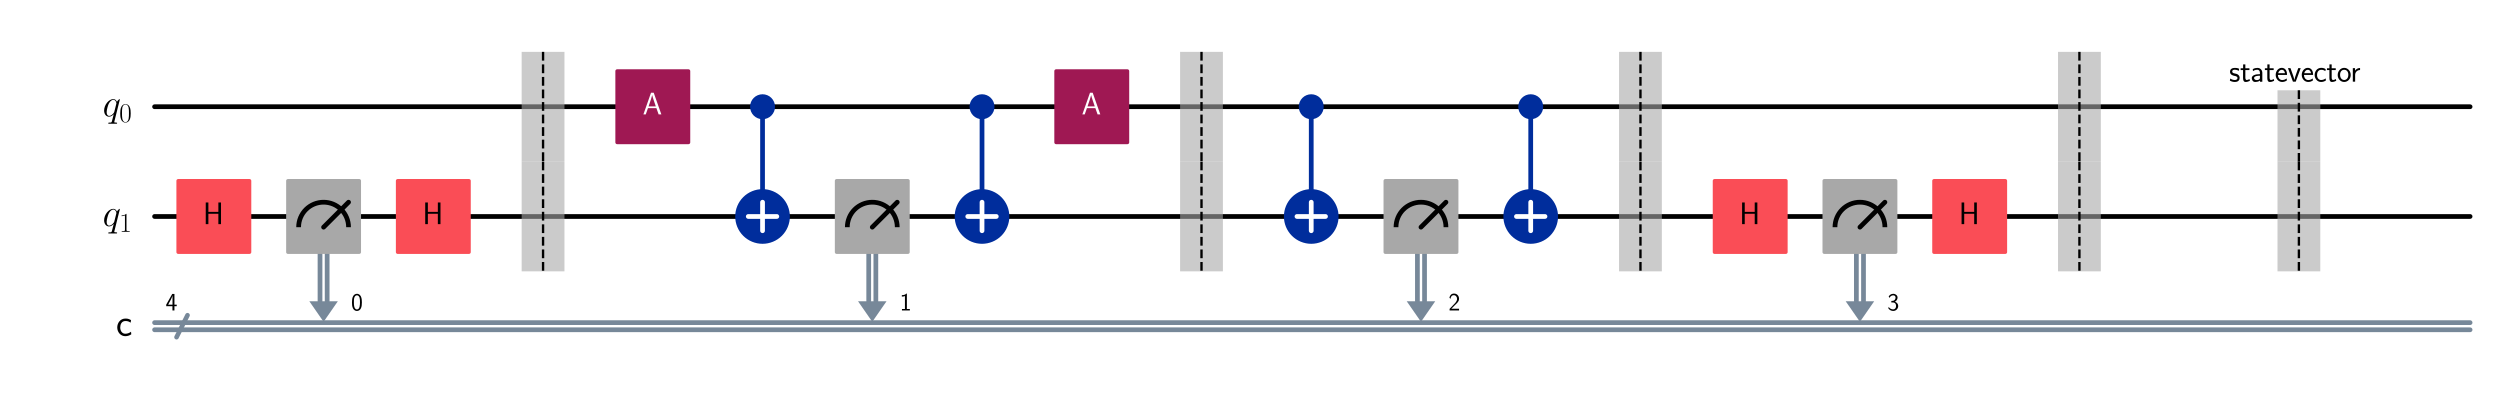 <?xml version="1.0" encoding="utf-8" standalone="no"?>
<!DOCTYPE svg PUBLIC "-//W3C//DTD SVG 1.1//EN"
  "http://www.w3.org/Graphics/SVG/1.1/DTD/svg11.dtd">
<svg xmlns:xlink="http://www.w3.org/1999/xlink" width="950.402pt" height="156.243pt" viewBox="0 0 950.402 156.243" xmlns="http://www.w3.org/2000/svg" version="1.1">
 <defs>
  <style type="text/css">*{stroke-linejoin: round; stroke-linecap: butt}</style>
 </defs>
 <g id="figure_1">
  <g id="patch_1">
   <path d="M 0 156.243 
L 950.402 156.243 
L 950.402 0 
L 0 0 
z
" style="fill: #ffffff"/>
  </g>
  <g id="axes_1">
   <g id="line2d_1">
    <path d="M 58.768 40.575 
L 939.03 40.575 
" clip-path="url(#p330b1bb51b)" style="fill: none; stroke: #000000; stroke-width: 1.8; stroke-linecap: round"/>
   </g>
   <g id="line2d_2">
    <path d="M 58.768 82.293 
L 939.03 82.293 
" clip-path="url(#p330b1bb51b)" style="fill: none; stroke: #000000; stroke-width: 1.8; stroke-linecap: round"/>
   </g>
   <g id="line2d_3">
    <path d="M 67.111 128.184 
L 71.283 119.84 
" clip-path="url(#p330b1bb51b)" style="fill: none; stroke: #778899; stroke-width: 1.75; stroke-linecap: round"/>
   </g>
   <g id="line2d_4">
    <path d="M 58.768 122.656 
L 939.03 122.656 
" clip-path="url(#p330b1bb51b)" style="fill: none; stroke: #778899; stroke-width: 1.8; stroke-linecap: round"/>
   </g>
   <g id="line2d_5">
    <path d="M 58.768 125.368 
L 939.03 125.368 
" clip-path="url(#p330b1bb51b)" style="fill: none; stroke: #778899; stroke-width: 1.8; stroke-linecap: round"/>
   </g>
   <g id="patch_2">
    <path d="M 117.591 114.521 
L 128.438 114.521 
L 123.014 122.343 
z
" clip-path="url(#p330b1bb51b)" style="fill: #778899"/>
   </g>
   <g id="patch_3">
    <path d="M 326.184 114.521 
L 337.031 114.521 
L 331.607 122.343 
z
" clip-path="url(#p330b1bb51b)" style="fill: #778899"/>
   </g>
   <g id="patch_4">
    <path d="M 534.777 114.521 
L 545.624 114.521 
L 540.2 122.343 
z
" clip-path="url(#p330b1bb51b)" style="fill: #778899"/>
   </g>
   <g id="patch_5">
    <path d="M 701.651 114.521 
L 712.498 114.521 
L 707.075 122.343 
z
" clip-path="url(#p330b1bb51b)" style="fill: #778899"/>
   </g>
   <g id="patch_6">
    <path d="M 54.596 19.716 
L -988.369 19.716 
L -988.369 186.59 
L 54.596 186.59 
z
" clip-path="url(#p330b1bb51b)" style="fill: #ffffff; stroke: #ffffff; stroke-width: 1.35; stroke-linejoin: miter"/>
   </g>
   <g id="line2d_6">
    <path d="M 124.37 82.293 
L 124.37 114.521 
" clip-path="url(#p330b1bb51b)" style="fill: none; stroke: #778899; stroke-width: 1.8; stroke-linecap: round"/>
   </g>
   <g id="line2d_7">
    <path d="M 121.658 82.293 
L 121.658 114.521 
" clip-path="url(#p330b1bb51b)" style="fill: none; stroke: #778899; stroke-width: 1.8; stroke-linecap: round"/>
   </g>
   <g id="line2d_8">
    <path d="M 289.889 82.293 
L 289.889 40.575 
" clip-path="url(#p330b1bb51b)" style="fill: none; stroke: #002d9c; stroke-width: 1.8; stroke-linecap: round"/>
   </g>
   <g id="line2d_9">
    <path d="M 332.963 82.293 
L 332.963 114.521 
" clip-path="url(#p330b1bb51b)" style="fill: none; stroke: #778899; stroke-width: 1.8; stroke-linecap: round"/>
   </g>
   <g id="line2d_10">
    <path d="M 330.251 82.293 
L 330.251 114.521 
" clip-path="url(#p330b1bb51b)" style="fill: none; stroke: #778899; stroke-width: 1.8; stroke-linecap: round"/>
   </g>
   <g id="line2d_11">
    <path d="M 373.326 82.293 
L 373.326 40.575 
" clip-path="url(#p330b1bb51b)" style="fill: none; stroke: #002d9c; stroke-width: 1.8; stroke-linecap: round"/>
   </g>
   <g id="line2d_12">
    <path d="M 498.482 82.293 
L 498.482 40.575 
" clip-path="url(#p330b1bb51b)" style="fill: none; stroke: #002d9c; stroke-width: 1.8; stroke-linecap: round"/>
   </g>
   <g id="line2d_13">
    <path d="M 541.556 82.293 
L 541.556 114.521 
" clip-path="url(#p330b1bb51b)" style="fill: none; stroke: #778899; stroke-width: 1.8; stroke-linecap: round"/>
   </g>
   <g id="line2d_14">
    <path d="M 538.844 82.293 
L 538.844 114.521 
" clip-path="url(#p330b1bb51b)" style="fill: none; stroke: #778899; stroke-width: 1.8; stroke-linecap: round"/>
   </g>
   <g id="line2d_15">
    <path d="M 581.919 82.293 
L 581.919 40.575 
" clip-path="url(#p330b1bb51b)" style="fill: none; stroke: #002d9c; stroke-width: 1.8; stroke-linecap: round"/>
   </g>
   <g id="line2d_16">
    <path d="M 708.43 82.293 
L 708.43 114.521 
" clip-path="url(#p330b1bb51b)" style="fill: none; stroke: #778899; stroke-width: 1.8; stroke-linecap: round"/>
   </g>
   <g id="line2d_17">
    <path d="M 705.719 82.293 
L 705.719 114.521 
" clip-path="url(#p330b1bb51b)" style="fill: none; stroke: #778899; stroke-width: 1.8; stroke-linecap: round"/>
   </g>
   <g id="patch_7">
    <path d="M 198.316 61.434 
L 214.586 61.434 
L 214.586 19.716 
L 198.316 19.716 
z
" clip-path="url(#p330b1bb51b)" style="fill: #a8a8a8; opacity: 0.6"/>
   </g>
   <g id="patch_8">
    <path d="M 198.316 103.153 
L 214.586 103.153 
L 214.586 61.434 
L 198.316 61.434 
z
" clip-path="url(#p330b1bb51b)" style="fill: #a8a8a8; opacity: 0.6"/>
   </g>
   <g id="patch_9">
    <path d="M 448.628 61.434 
L 464.898 61.434 
L 464.898 19.716 
L 448.628 19.716 
z
" clip-path="url(#p330b1bb51b)" style="fill: #a8a8a8; opacity: 0.6"/>
   </g>
   <g id="patch_10">
    <path d="M 448.628 103.153 
L 464.898 103.153 
L 464.898 61.434 
L 448.628 61.434 
z
" clip-path="url(#p330b1bb51b)" style="fill: #a8a8a8; opacity: 0.6"/>
   </g>
   <g id="patch_11">
    <path d="M 615.502 61.434 
L 631.772 61.434 
L 631.772 19.716 
L 615.502 19.716 
z
" clip-path="url(#p330b1bb51b)" style="fill: #a8a8a8; opacity: 0.6"/>
   </g>
   <g id="patch_12">
    <path d="M 615.502 103.153 
L 631.772 103.153 
L 631.772 61.434 
L 615.502 61.434 
z
" clip-path="url(#p330b1bb51b)" style="fill: #a8a8a8; opacity: 0.6"/>
   </g>
   <g id="patch_13">
    <path d="M 782.377 61.434 
L 798.647 61.434 
L 798.647 19.716 
L 782.377 19.716 
z
" clip-path="url(#p330b1bb51b)" style="fill: #a8a8a8; opacity: 0.6"/>
   </g>
   <g id="patch_14">
    <path d="M 782.377 103.153 
L 798.647 103.153 
L 798.647 61.434 
L 782.377 61.434 
z
" clip-path="url(#p330b1bb51b)" style="fill: #a8a8a8; opacity: 0.6"/>
   </g>
   <g id="patch_15">
    <path d="M 865.814 61.434 
L 882.084 61.434 
L 882.084 34.317 
L 865.814 34.317 
z
" clip-path="url(#p330b1bb51b)" style="fill: #a8a8a8; opacity: 0.6"/>
   </g>
   <g id="patch_16">
    <path d="M 865.814 103.153 
L 882.084 103.153 
L 882.084 61.434 
L 865.814 61.434 
z
" clip-path="url(#p330b1bb51b)" style="fill: #a8a8a8; opacity: 0.6"/>
   </g>
   <g id="patch_17">
    <path d="M 67.737 95.852 
L 94.854 95.852 
L 94.854 68.735 
L 67.737 68.735 
z
" clip-path="url(#p330b1bb51b)" style="fill: #fa4d56; stroke: #fa4d56; stroke-width: 1.35; stroke-linejoin: miter"/>
   </g>
   <g id="patch_18">
    <path d="M 109.456 95.852 
L 136.573 95.852 
L 136.573 68.735 
L 109.456 68.735 
z
" clip-path="url(#p330b1bb51b)" style="fill: #a8a8a8; stroke: #a8a8a8; stroke-width: 1.35; stroke-linejoin: miter"/>
   </g>
   <g id="patch_19">
    <path d="M 132.505 86.361 
C 132.505 83.845 131.505 81.429 129.725 79.65 
C 127.946 77.871 125.53 76.87 123.014 76.87 
C 120.498 76.87 118.082 77.871 116.303 79.65 
C 114.524 81.429 113.523 83.845 113.523 86.361 
" clip-path="url(#p330b1bb51b)" style="fill: none; stroke: #000000; stroke-width: 1.8; stroke-linejoin: miter"/>
   </g>
   <g id="line2d_18">
    <path d="M 123.014 86.361 
L 132.505 76.87 
" clip-path="url(#p330b1bb51b)" style="fill: none; stroke: #000000; stroke-width: 1.8; stroke-linecap: round"/>
   </g>
   <g id="patch_20">
    <path d="M 151.174 95.852 
L 178.291 95.852 
L 178.291 68.735 
L 151.174 68.735 
z
" clip-path="url(#p330b1bb51b)" style="fill: #fa4d56; stroke: #fa4d56; stroke-width: 1.35; stroke-linejoin: miter"/>
   </g>
   <g id="patch_21">
    <path d="M 234.611 54.133 
L 261.729 54.133 
L 261.729 27.016 
L 234.611 27.016 
z
" clip-path="url(#p330b1bb51b)" style="fill: #9f1853; stroke: #9f1853; stroke-width: 1.35; stroke-linejoin: miter"/>
   </g>
   <g id="patch_22">
    <path d="M 289.889 44.642 
C 290.967 44.642 292.002 44.214 292.765 43.451 
C 293.528 42.688 293.956 41.654 293.956 40.575 
C 293.956 39.496 293.528 38.461 292.765 37.699 
C 292.002 36.936 290.967 36.507 289.889 36.507 
C 288.81 36.507 287.775 36.936 287.012 37.699 
C 286.25 38.461 285.821 39.496 285.821 40.575 
C 285.821 41.654 286.25 42.688 287.012 43.451 
C 287.775 44.214 288.81 44.642 289.889 44.642 
z
" clip-path="url(#p330b1bb51b)" style="fill: #002d9c; stroke: #002d9c; stroke-width: 1.35; stroke-linejoin: miter"/>
   </g>
   <g id="patch_23">
    <path d="M 289.889 91.784 
C 292.406 91.784 294.82 90.784 296.6 89.005 
C 298.38 87.225 299.38 84.811 299.38 82.293 
C 299.38 79.776 298.38 77.362 296.6 75.582 
C 294.82 73.803 292.406 72.802 289.889 72.802 
C 287.372 72.802 284.957 73.803 283.177 75.582 
C 281.398 77.362 280.398 79.776 280.398 82.293 
C 280.398 84.811 281.398 87.225 283.177 89.005 
C 284.957 90.784 287.372 91.784 289.889 91.784 
z
" clip-path="url(#p330b1bb51b)" style="fill: #002d9c; stroke: #002d9c; stroke-width: 1.8; stroke-linejoin: miter"/>
   </g>
   <g id="patch_24">
    <path d="M 318.049 95.852 
L 345.166 95.852 
L 345.166 68.735 
L 318.049 68.735 
z
" clip-path="url(#p330b1bb51b)" style="fill: #a8a8a8; stroke: #a8a8a8; stroke-width: 1.35; stroke-linejoin: miter"/>
   </g>
   <g id="patch_25">
    <path d="M 341.098 86.361 
C 341.098 83.845 340.098 81.429 338.318 79.65 
C 336.539 77.871 334.123 76.87 331.607 76.87 
C 329.091 76.87 326.675 77.871 324.896 79.65 
C 323.117 81.429 322.116 83.845 322.116 86.361 
" clip-path="url(#p330b1bb51b)" style="fill: none; stroke: #000000; stroke-width: 1.8; stroke-linejoin: miter"/>
   </g>
   <g id="line2d_19">
    <path d="M 331.607 86.361 
L 341.098 76.87 
" clip-path="url(#p330b1bb51b)" style="fill: none; stroke: #000000; stroke-width: 1.8; stroke-linecap: round"/>
   </g>
   <g id="patch_26">
    <path d="M 373.326 44.642 
C 374.404 44.642 375.439 44.214 376.202 43.451 
C 376.965 42.688 377.393 41.654 377.393 40.575 
C 377.393 39.496 376.965 38.461 376.202 37.699 
C 375.439 36.936 374.404 36.507 373.326 36.507 
C 372.247 36.507 371.212 36.936 370.45 37.699 
C 369.687 38.461 369.258 39.496 369.258 40.575 
C 369.258 41.654 369.687 42.688 370.45 43.451 
C 371.212 44.214 372.247 44.642 373.326 44.642 
z
" clip-path="url(#p330b1bb51b)" style="fill: #002d9c; stroke: #002d9c; stroke-width: 1.35; stroke-linejoin: miter"/>
   </g>
   <g id="patch_27">
    <path d="M 373.326 91.784 
C 375.843 91.784 378.257 90.784 380.037 89.005 
C 381.817 87.225 382.817 84.811 382.817 82.293 
C 382.817 79.776 381.817 77.362 380.037 75.582 
C 378.257 73.803 375.843 72.802 373.326 72.802 
C 370.809 72.802 368.394 73.803 366.615 75.582 
C 364.835 77.362 363.835 79.776 363.835 82.293 
C 363.835 84.811 364.835 87.225 366.615 89.005 
C 368.394 90.784 370.809 91.784 373.326 91.784 
z
" clip-path="url(#p330b1bb51b)" style="fill: #002d9c; stroke: #002d9c; stroke-width: 1.8; stroke-linejoin: miter"/>
   </g>
   <g id="patch_28">
    <path d="M 401.486 54.133 
L 428.603 54.133 
L 428.603 27.016 
L 401.486 27.016 
z
" clip-path="url(#p330b1bb51b)" style="fill: #9f1853; stroke: #9f1853; stroke-width: 1.35; stroke-linejoin: miter"/>
   </g>
   <g id="patch_29">
    <path d="M 498.482 44.642 
C 499.56 44.642 500.595 44.214 501.358 43.451 
C 502.121 42.688 502.549 41.654 502.549 40.575 
C 502.549 39.496 502.121 38.461 501.358 37.699 
C 500.595 36.936 499.56 36.507 498.482 36.507 
C 497.403 36.507 496.368 36.936 495.605 37.699 
C 494.843 38.461 494.414 39.496 494.414 40.575 
C 494.414 41.654 494.843 42.688 495.605 43.451 
C 496.368 44.214 497.403 44.642 498.482 44.642 
z
" clip-path="url(#p330b1bb51b)" style="fill: #002d9c; stroke: #002d9c; stroke-width: 1.35; stroke-linejoin: miter"/>
   </g>
   <g id="patch_30">
    <path d="M 498.482 91.784 
C 500.999 91.784 503.413 90.784 505.193 89.005 
C 506.973 87.225 507.973 84.811 507.973 82.293 
C 507.973 79.776 506.973 77.362 505.193 75.582 
C 503.413 73.803 500.999 72.802 498.482 72.802 
C 495.965 72.802 493.55 73.803 491.77 75.582 
C 489.991 77.362 488.991 79.776 488.991 82.293 
C 488.991 84.811 489.991 87.225 491.77 89.005 
C 493.55 90.784 495.965 91.784 498.482 91.784 
z
" clip-path="url(#p330b1bb51b)" style="fill: #002d9c; stroke: #002d9c; stroke-width: 1.8; stroke-linejoin: miter"/>
   </g>
   <g id="patch_31">
    <path d="M 526.642 95.852 
L 553.759 95.852 
L 553.759 68.735 
L 526.642 68.735 
z
" clip-path="url(#p330b1bb51b)" style="fill: #a8a8a8; stroke: #a8a8a8; stroke-width: 1.35; stroke-linejoin: miter"/>
   </g>
   <g id="patch_32">
    <path d="M 549.691 86.361 
C 549.691 83.845 548.691 81.429 546.911 79.65 
C 545.132 77.871 542.716 76.87 540.2 76.87 
C 537.684 76.87 535.268 77.871 533.489 79.65 
C 531.71 81.429 530.709 83.845 530.709 86.361 
" clip-path="url(#p330b1bb51b)" style="fill: none; stroke: #000000; stroke-width: 1.8; stroke-linejoin: miter"/>
   </g>
   <g id="line2d_20">
    <path d="M 540.2 86.361 
L 549.691 76.87 
" clip-path="url(#p330b1bb51b)" style="fill: none; stroke: #000000; stroke-width: 1.8; stroke-linecap: round"/>
   </g>
   <g id="patch_33">
    <path d="M 581.919 44.642 
C 582.997 44.642 584.032 44.214 584.795 43.451 
C 585.558 42.688 585.986 41.654 585.986 40.575 
C 585.986 39.496 585.558 38.461 584.795 37.699 
C 584.032 36.936 582.997 36.507 581.919 36.507 
C 580.84 36.507 579.805 36.936 579.043 37.699 
C 578.28 38.461 577.851 39.496 577.851 40.575 
C 577.851 41.654 578.28 42.688 579.043 43.451 
C 579.805 44.214 580.84 44.642 581.919 44.642 
z
" clip-path="url(#p330b1bb51b)" style="fill: #002d9c; stroke: #002d9c; stroke-width: 1.35; stroke-linejoin: miter"/>
   </g>
   <g id="patch_34">
    <path d="M 581.919 91.784 
C 584.436 91.784 586.85 90.784 588.63 89.005 
C 590.41 87.225 591.41 84.811 591.41 82.293 
C 591.41 79.776 590.41 77.362 588.63 75.582 
C 586.85 73.803 584.436 72.802 581.919 72.802 
C 579.402 72.802 576.987 73.803 575.208 75.582 
C 573.428 77.362 572.428 79.776 572.428 82.293 
C 572.428 84.811 573.428 87.225 575.208 89.005 
C 576.987 90.784 579.402 91.784 581.919 91.784 
z
" clip-path="url(#p330b1bb51b)" style="fill: #002d9c; stroke: #002d9c; stroke-width: 1.8; stroke-linejoin: miter"/>
   </g>
   <g id="patch_35">
    <path d="M 651.797 95.852 
L 678.915 95.852 
L 678.915 68.735 
L 651.797 68.735 
z
" clip-path="url(#p330b1bb51b)" style="fill: #fa4d56; stroke: #fa4d56; stroke-width: 1.35; stroke-linejoin: miter"/>
   </g>
   <g id="patch_36">
    <path d="M 693.516 95.852 
L 720.633 95.852 
L 720.633 68.735 
L 693.516 68.735 
z
" clip-path="url(#p330b1bb51b)" style="fill: #a8a8a8; stroke: #a8a8a8; stroke-width: 1.35; stroke-linejoin: miter"/>
   </g>
   <g id="patch_37">
    <path d="M 716.566 86.361 
C 716.566 83.845 715.565 81.429 713.786 79.65 
C 712.006 77.871 709.591 76.87 707.075 76.87 
C 704.558 76.87 702.143 77.871 700.363 79.65 
C 698.584 81.429 697.584 83.845 697.584 86.361 
" clip-path="url(#p330b1bb51b)" style="fill: none; stroke: #000000; stroke-width: 1.8; stroke-linejoin: miter"/>
   </g>
   <g id="line2d_21">
    <path d="M 707.075 86.361 
L 716.566 76.87 
" clip-path="url(#p330b1bb51b)" style="fill: none; stroke: #000000; stroke-width: 1.8; stroke-linecap: round"/>
   </g>
   <g id="patch_38">
    <path d="M 735.235 95.852 
L 762.352 95.852 
L 762.352 68.735 
L 735.235 68.735 
z
" clip-path="url(#p330b1bb51b)" style="fill: #fa4d56; stroke: #fa4d56; stroke-width: 1.35; stroke-linejoin: miter"/>
   </g>
   <g id="line2d_22">
    <path d="M 289.889 87.717 
L 289.889 76.87 
" clip-path="url(#p330b1bb51b)" style="fill: none; stroke: #ffffff; stroke-width: 1.8; stroke-linecap: round"/>
   </g>
   <g id="line2d_23">
    <path d="M 284.465 82.293 
L 295.312 82.293 
" clip-path="url(#p330b1bb51b)" style="fill: none; stroke: #ffffff; stroke-width: 1.8; stroke-linecap: round"/>
   </g>
   <g id="line2d_24">
    <path d="M 373.326 87.717 
L 373.326 76.87 
" clip-path="url(#p330b1bb51b)" style="fill: none; stroke: #ffffff; stroke-width: 1.8; stroke-linecap: round"/>
   </g>
   <g id="line2d_25">
    <path d="M 367.902 82.293 
L 378.749 82.293 
" clip-path="url(#p330b1bb51b)" style="fill: none; stroke: #ffffff; stroke-width: 1.8; stroke-linecap: round"/>
   </g>
   <g id="line2d_26">
    <path d="M 498.482 87.717 
L 498.482 76.87 
" clip-path="url(#p330b1bb51b)" style="fill: none; stroke: #ffffff; stroke-width: 1.8; stroke-linecap: round"/>
   </g>
   <g id="line2d_27">
    <path d="M 493.058 82.293 
L 503.905 82.293 
" clip-path="url(#p330b1bb51b)" style="fill: none; stroke: #ffffff; stroke-width: 1.8; stroke-linecap: round"/>
   </g>
   <g id="line2d_28">
    <path d="M 581.919 87.717 
L 581.919 76.87 
" clip-path="url(#p330b1bb51b)" style="fill: none; stroke: #ffffff; stroke-width: 1.8; stroke-linecap: round"/>
   </g>
   <g id="line2d_29">
    <path d="M 576.495 82.293 
L 587.342 82.293 
" clip-path="url(#p330b1bb51b)" style="fill: none; stroke: #ffffff; stroke-width: 1.8; stroke-linecap: round"/>
   </g>
   <g id="text_1">
    <!-- ${q}_{0}$ -->
    <g transform="translate(38.999 44.217) scale(0.146 -0.146)">
     <defs>
      <path id="CMMI12-71" d="M 2822 2759 
C 2822 2790 2797 2816 2765 2816 
C 2714 2816 2464 2585 2342 2362 
C 2227 2646 2029 2816 1754 2816 
C 1030 2816 250 1884 250 939 
C 250 307 621 -64 1056 -64 
C 1395 -64 1677 193 1811 339 
L 1818 333 
L 1574 -615 
L 1517 -842 
C 1459 -1031 1363 -1031 1062 -1031 
C 992 -1031 928 -1031 928 -1152 
C 928 -1197 966 -1216 1011 -1216 
C 1101 -1216 1216 -1216 1306 -1216 
L 1958 -1216 
C 2054 -1216 2163 -1216 2259 -1216 
C 2298 -1216 2374 -1216 2374 -1095 
C 2374 -1031 2323 -1031 2227 -1031 
C 1926 -1031 1907 -986 1907 -935 
C 1907 -904 1914 -898 1933 -815 
L 2822 2759 
z
M 1920 762 
C 1888 652 1888 640 1798 518 
C 1658 339 1376 64 1075 64 
C 813 64 666 301 666 678 
C 666 1030 864 1747 986 2016 
C 1203 2464 1504 2695 1754 2695 
C 2176 2695 2259 2170 2259 2119 
C 2259 2113 2240 2028 2234 2016 
L 1920 762 
z
" transform="scale(0.016)"/>
      <path id="CMR17-30" d="M 2688 2025 
C 2688 2416 2682 3080 2413 3591 
C 2176 4039 1798 4198 1466 4198 
C 1158 4198 768 4058 525 3597 
C 269 3118 243 2524 243 2025 
C 243 1661 250 1106 448 619 
C 723 -39 1216 -128 1466 -128 
C 1760 -128 2208 -7 2470 600 
C 2662 1042 2688 1559 2688 2025 
z
M 1466 -26 
C 1056 -26 813 325 723 812 
C 653 1188 653 1738 653 2096 
C 653 2588 653 2997 736 3387 
C 858 3929 1216 4096 1466 4096 
C 1728 4096 2067 3923 2189 3400 
C 2272 3036 2278 2607 2278 2096 
C 2278 1680 2278 1169 2202 792 
C 2067 95 1690 -26 1466 -26 
z
" transform="scale(0.016)"/>
     </defs>
     <use xlink:href="#CMMI12-71" transform="scale(0.996)"/>
     <use xlink:href="#CMR17-30" transform="translate(43.252 -14.944) scale(0.697)"/>
    </g>
   </g>
   <g id="text_2">
    <!-- ${q}_{1}$ -->
    <g transform="translate(38.999 85.936) scale(0.146 -0.146)">
     <defs>
      <path id="CMR17-31" d="M 1702 4058 
C 1702 4192 1696 4192 1606 4192 
C 1357 3916 979 3827 621 3827 
C 602 3827 570 3827 563 3808 
C 557 3795 557 3782 557 3648 
C 755 3648 1088 3686 1344 3839 
L 1344 461 
C 1344 236 1331 160 781 160 
L 589 160 
L 589 0 
C 896 0 1216 0 1523 0 
C 1830 0 2150 0 2458 0 
L 2458 160 
L 2266 160 
C 1715 160 1702 230 1702 458 
L 1702 4058 
z
" transform="scale(0.016)"/>
     </defs>
     <use xlink:href="#CMMI12-71" transform="scale(0.996)"/>
     <use xlink:href="#CMR17-31" transform="translate(43.252 -14.944) scale(0.697)"/>
    </g>
   </g>
   <g id="text_3">
    <!-- 4 -->
    <g transform="translate(62.939 118.027) scale(0.094 -0.094)">
     <defs>
      <path id="CMSS17-34" d="M 2253 1088 
L 2835 1088 
L 2835 1477 
L 2253 1477 
L 2253 4192 
L 1690 4192 
L 166 1477 
L 166 1088 
L 1747 1088 
L 1747 0 
L 2253 0 
L 2253 1088 
z
M 659 1477 
C 1030 2127 1766 3439 1766 3885 
L 1766 1477 
L 659 1477 
z
" transform="scale(0.016)"/>
     </defs>
     <use xlink:href="#CMSS17-34" transform="scale(0.996)"/>
    </g>
   </g>
   <g id="text_4">
    <!-- c -->
    <g transform="translate(44.083 127.655) scale(0.146 -0.146)">
     <defs>
      <path id="CMSS17-63" d="M 2464 2541 
C 2464 2585 2170 2714 2093 2739 
C 1882 2816 1613 2816 1542 2816 
C 710 2816 211 2093 211 1363 
C 211 595 768 -64 1517 -64 
C 1946 -64 2253 76 2502 242 
L 2464 664 
C 2189 453 1869 337 1523 337 
C 1024 337 698 774 698 1369 
C 698 1831 909 2414 1549 2414 
C 1901 2414 2099 2343 2394 2145 
L 2464 2541 
z
" transform="scale(0.016)"/>
     </defs>
     <use xlink:href="#CMSS17-63" transform="scale(0.996)"/>
    </g>
   </g>
   <g id="text_5">
    <!-- H -->
    <g transform="translate(77.167 85.208) scale(0.117 -0.117)">
     <defs>
      <path id="CMSS17-48" d="M 3674 4416 
L 3136 4416 
L 3136 2501 
L 1101 2501 
L 1101 4416 
L 563 4416 
L 563 0 
L 1101 0 
L 1101 2112 
L 3136 2112 
L 3136 0 
L 3674 0 
L 3674 4416 
z
" transform="scale(0.016)"/>
     </defs>
     <use xlink:href="#CMSS17-48" transform="scale(0.996)"/>
    </g>
   </g>
   <g id="text_6">
    <!-- 0 -->
    <g transform="translate(133.444 118.027) scale(0.094 -0.094)">
     <defs>
      <path id="CMSS17-30" d="M 2758 2044 
C 2758 2405 2752 3077 2490 3596 
C 2227 4096 1805 4229 1504 4229 
C 1069 4229 698 3975 506 3570 
C 301 3146 243 2709 243 2044 
C 243 1589 262 1031 493 543 
C 755 5 1197 -128 1498 -128 
C 1894 -128 2278 81 2496 518 
C 2720 974 2758 1474 2758 2044 
z
M 1498 261 
C 1011 261 864 811 819 995 
C 742 1310 730 1614 730 2114 
C 730 2506 730 2948 851 3297 
C 998 3701 1254 3840 1498 3840 
C 1971 3840 2125 3372 2176 3208 
C 2272 2873 2272 2481 2272 2114 
C 2272 1526 2272 261 1498 261 
z
" transform="scale(0.016)"/>
     </defs>
     <use xlink:href="#CMSS17-30" transform="scale(0.996)"/>
    </g>
   </g>
   <g id="text_7">
    <!-- H -->
    <g transform="translate(160.604 85.208) scale(0.117 -0.117)">
     <use xlink:href="#CMSS17-48" transform="scale(0.996)"/>
    </g>
   </g>
   <g id="line2d_30">
    <path d="M 206.451 19.716 
L 206.451 61.434 
" clip-path="url(#p330b1bb51b)" style="fill: none; stroke-dasharray: 3.33,1.44; stroke-dashoffset: 0; stroke: #000000; stroke-width: 0.9"/>
   </g>
   <g id="line2d_31">
    <path d="M 206.451 61.434 
L 206.451 103.153 
" clip-path="url(#p330b1bb51b)" style="fill: none; stroke-dasharray: 3.33,1.44; stroke-dashoffset: 0; stroke: #000000; stroke-width: 0.9"/>
   </g>
   <g id="text_8">
    <!-- A -->
    <g style="fill: #ffffff" transform="translate(244.285 43.489) scale(0.117 -0.117)">
     <defs>
      <path id="CMSS17-41" d="M 2272 4416 
L 1722 4416 
L 166 0 
L 653 0 
L 1101 1280 
L 2816 1280 
L 3270 0 
L 3827 0 
L 2272 4416 
z
M 2694 1637 
L 1222 1637 
C 1530 2528 1914 3638 1958 3925 
L 1965 3925 
C 2010 3663 2138 3281 2246 2956 
L 2694 1637 
z
" transform="scale(0.016)"/>
     </defs>
     <use xlink:href="#CMSS17-41" transform="scale(0.996)"/>
    </g>
   </g>
   <g id="text_9">
    <!-- 1 -->
    <g transform="translate(342.037 118.027) scale(0.094 -0.094)">
     <defs>
      <path id="CMSS17-31" d="M 1818 4288 
L 1696 4288 
C 1350 3940 947 3890 538 3890 
L 538 3520 
C 723 3520 1024 3520 1325 3667 
L 1325 369 
L 570 369 
L 570 0 
L 2573 0 
L 2573 369 
L 1818 369 
L 1818 4288 
z
" transform="scale(0.016)"/>
     </defs>
     <use xlink:href="#CMSS17-31" transform="scale(0.996)"/>
    </g>
   </g>
   <g id="text_10">
    <!-- A -->
    <g style="fill: #ffffff" transform="translate(411.159 43.489) scale(0.117 -0.117)">
     <use xlink:href="#CMSS17-41" transform="scale(0.996)"/>
    </g>
   </g>
   <g id="line2d_32">
    <path d="M 456.763 19.716 
L 456.763 61.434 
" clip-path="url(#p330b1bb51b)" style="fill: none; stroke-dasharray: 3.33,1.44; stroke-dashoffset: 0; stroke: #000000; stroke-width: 0.9"/>
   </g>
   <g id="line2d_33">
    <path d="M 456.763 61.434 
L 456.763 103.153 
" clip-path="url(#p330b1bb51b)" style="fill: none; stroke-dasharray: 3.33,1.44; stroke-dashoffset: 0; stroke: #000000; stroke-width: 0.9"/>
   </g>
   <g id="text_11">
    <!-- 2 -->
    <g transform="translate(550.63 118.027) scale(0.094 -0.094)">
     <defs>
      <path id="CMSS17-32" d="M 1651 1357 
C 1830 1541 2099 1764 2285 1987 
C 2464 2204 2701 2511 2701 2957 
C 2701 3657 2227 4288 1421 4288 
C 787 4288 422 3893 250 3274 
L 499 2929 
C 640 3510 838 3880 1338 3880 
C 1888 3880 2195 3433 2195 2942 
C 2195 2355 1747 1901 1408 1563 
C 1030 1187 659 804 301 408 
L 301 0 
L 2701 0 
L 2701 433 
L 1613 433 
C 1536 433 1459 433 1382 433 
L 742 433 
L 742 439 
L 1651 1357 
z
" transform="scale(0.016)"/>
     </defs>
     <use xlink:href="#CMSS17-32" transform="scale(0.996)"/>
    </g>
   </g>
   <g id="line2d_34">
    <path d="M 623.637 19.716 
L 623.637 61.434 
" clip-path="url(#p330b1bb51b)" style="fill: none; stroke-dasharray: 3.33,1.44; stroke-dashoffset: 0; stroke: #000000; stroke-width: 0.9"/>
   </g>
   <g id="line2d_35">
    <path d="M 623.637 61.434 
L 623.637 103.153 
" clip-path="url(#p330b1bb51b)" style="fill: none; stroke-dasharray: 3.33,1.44; stroke-dashoffset: 0; stroke: #000000; stroke-width: 0.9"/>
   </g>
   <g id="text_12">
    <!-- H -->
    <g transform="translate(661.228 85.208) scale(0.117 -0.117)">
     <use xlink:href="#CMSS17-48" transform="scale(0.996)"/>
    </g>
   </g>
   <g id="text_13">
    <!-- 3 -->
    <g transform="translate(717.504 118.027) scale(0.094 -0.094)">
     <defs>
      <path id="CMSS17-33" d="M 1005 2025 
L 1440 2025 
C 2042 2025 2214 1507 2214 1146 
C 2214 653 1933 267 1472 267 
C 1114 267 608 444 320 912 
C 275 691 275 678 250 526 
C 550 88 1037 -128 1485 -128 
C 2214 -128 2752 473 2752 1138 
C 2752 1638 2400 2057 1920 2215 
C 2304 2424 2586 2816 2586 3273 
C 2586 3805 2093 4229 1491 4229 
C 941 4229 512 3892 333 3530 
C 378 3468 493 3284 550 3189 
C 691 3562 1056 3840 1485 3840 
C 1843 3840 2080 3607 2080 3271 
C 2080 2923 1856 2543 1478 2455 
C 1453 2455 1056 2417 1005 2411 
L 1005 2025 
z
" transform="scale(0.016)"/>
     </defs>
     <use xlink:href="#CMSS17-33" transform="scale(0.996)"/>
    </g>
   </g>
   <g id="text_14">
    <!-- H -->
    <g transform="translate(744.665 85.208) scale(0.117 -0.117)">
     <use xlink:href="#CMSS17-48" transform="scale(0.996)"/>
    </g>
   </g>
   <g id="line2d_36">
    <path d="M 790.512 19.716 
L 790.512 61.434 
" clip-path="url(#p330b1bb51b)" style="fill: none; stroke-dasharray: 3.33,1.44; stroke-dashoffset: 0; stroke: #000000; stroke-width: 0.9"/>
   </g>
   <g id="line2d_37">
    <path d="M 790.512 61.434 
L 790.512 103.153 
" clip-path="url(#p330b1bb51b)" style="fill: none; stroke-dasharray: 3.33,1.44; stroke-dashoffset: 0; stroke: #000000; stroke-width: 0.9"/>
   </g>
   <g id="line2d_38">
    <path d="M 873.949 34.317 
L 873.949 61.434 
" clip-path="url(#p330b1bb51b)" style="fill: none; stroke-dasharray: 3.33,1.44; stroke-dashoffset: 0; stroke: #000000; stroke-width: 0.9"/>
   </g>
   <g id="text_15">
    <!-- statevector -->
    <g transform="translate(847.398 31.043) scale(0.117 -0.117)">
     <defs>
      <path id="CMSS17-73" d="M 2061 2627 
C 1683 2807 1389 2807 1197 2807 
C 742 2807 198 2648 198 2003 
C 198 1359 902 1218 1094 1179 
C 1389 1122 1715 1058 1715 740 
C 1715 337 1254 337 1171 337 
C 915 337 563 407 243 638 
L 166 210 
C 531 0 883 -64 1178 -64 
C 1965 -64 2163 416 2163 781 
C 2163 1094 1984 1305 1862 1401 
C 1651 1568 1574 1587 1050 1696 
C 960 1709 646 1779 646 2066 
C 646 2432 1050 2432 1139 2432 
C 1555 2432 1811 2303 1984 2208 
L 2061 2627 
z
" transform="scale(0.016)"/>
      <path id="CMSS17-74" d="M 1069 2368 
L 1901 2368 
L 1901 2737 
L 1069 2737 
L 1069 3520 
L 614 3520 
L 614 2737 
L 109 2737 
L 109 2368 
L 602 2368 
L 602 749 
C 602 384 685 -64 1107 -64 
C 1427 -64 1722 25 2003 172 
L 1901 548 
C 1747 414 1562 337 1363 337 
C 1082 337 1069 696 1069 856 
L 1069 2368 
z
" transform="scale(0.016)"/>
      <path id="CMSS17-61" d="M 2406 1791 
C 2406 2392 1978 2808 1402 2808 
C 1120 2808 813 2757 461 2553 
L 499 2135 
C 659 2248 934 2432 1395 2432 
C 1722 2432 1920 2180 1920 1782 
L 1920 1536 
C 896 1536 256 1238 256 726 
C 256 461 416 -64 947 -64 
C 1043 -64 1562 -64 1933 217 
L 1933 -19 
L 2406 -19 
L 2406 1791 
z
M 1920 816 
C 1920 701 1920 548 1728 434 
C 1562 325 1350 325 1261 325 
C 941 325 723 511 723 744 
C 723 1211 1722 1211 1920 1211 
L 1920 816 
z
" transform="scale(0.016)"/>
      <path id="CMSS17-65" d="M 2502 1377 
C 2502 1590 2490 2003 2285 2345 
C 2061 2713 1696 2816 1421 2816 
C 755 2816 192 2188 192 1375 
C 192 582 774 -64 1510 -64 
C 1798 -64 2150 19 2470 248 
C 2470 274 2458 414 2451 420 
C 2451 433 2432 630 2432 656 
C 2125 407 1773 325 1517 325 
C 1107 325 666 667 646 1377 
L 2502 1377 
z
M 698 1728 
C 781 2084 1062 2421 1421 2421 
C 1517 2421 1965 2421 2080 1728 
L 698 1728 
z
" transform="scale(0.016)"/>
      <path id="CMSS17-76" d="M 2675 2752 
L 2176 2752 
L 1747 1556 
C 1613 1165 1421 627 1389 352 
L 1382 352 
C 1370 468 1318 634 1286 749 
C 1248 890 1197 1056 1158 1172 
L 595 2752 
L 83 2752 
L 1094 0 
L 1664 0 
L 2675 2752 
z
" transform="scale(0.016)"/>
      <path id="CMSS17-6f" d="M 2829 1356 
C 2829 2176 2221 2816 1504 2816 
C 768 2816 173 2157 173 1356 
C 173 544 787 -64 1498 -64 
C 2227 -64 2829 563 2829 1356 
z
M 1504 337 
C 1050 337 659 709 659 1408 
C 659 2151 1114 2427 1498 2427 
C 1914 2427 2342 2126 2342 1408 
C 2342 683 1926 337 1504 337 
z
" transform="scale(0.016)"/>
      <path id="CMSS17-72" d="M 954 1363 
C 954 1965 1395 2368 1958 2368 
L 1958 2789 
C 1549 2789 1165 2585 934 2253 
L 934 2758 
L 480 2758 
L 480 0 
L 954 0 
L 954 1363 
z
" transform="scale(0.016)"/>
     </defs>
     <use xlink:href="#CMSS17-73" transform="scale(0.996)"/>
     <use xlink:href="#CMSS17-74" transform="translate(35.914 0) scale(0.996)"/>
     <use xlink:href="#CMSS17-61" transform="translate(69.745 0) scale(0.996)"/>
     <use xlink:href="#CMSS17-74" transform="translate(114.667 0) scale(0.996)"/>
     <use xlink:href="#CMSS17-65" transform="translate(148.499 0) scale(0.996)"/>
     <use xlink:href="#CMSS17-76" transform="translate(190.137 0) scale(0.996)"/>
     <use xlink:href="#CMSS17-65" transform="translate(233.138 0) scale(0.996)"/>
     <use xlink:href="#CMSS17-63" transform="translate(274.776 0) scale(0.996)"/>
     <use xlink:href="#CMSS17-74" transform="translate(316.415 0) scale(0.996)"/>
     <use xlink:href="#CMSS17-6f" transform="translate(350.247 0) scale(0.996)"/>
     <use xlink:href="#CMSS17-72" transform="translate(394.488 0) scale(0.996)"/>
    </g>
   </g>
   <g id="line2d_39">
    <path d="M 873.949 61.434 
L 873.949 103.153 
" clip-path="url(#p330b1bb51b)" style="fill: none; stroke-dasharray: 3.33,1.44; stroke-dashoffset: 0; stroke: #000000; stroke-width: 0.9"/>
   </g>
  </g>
 </g>
 <defs>
  <clipPath id="p330b1bb51b">
   <rect x="7.2" y="7.2" width="936.002" height="141.843"/>
  </clipPath>
 </defs>
</svg>

